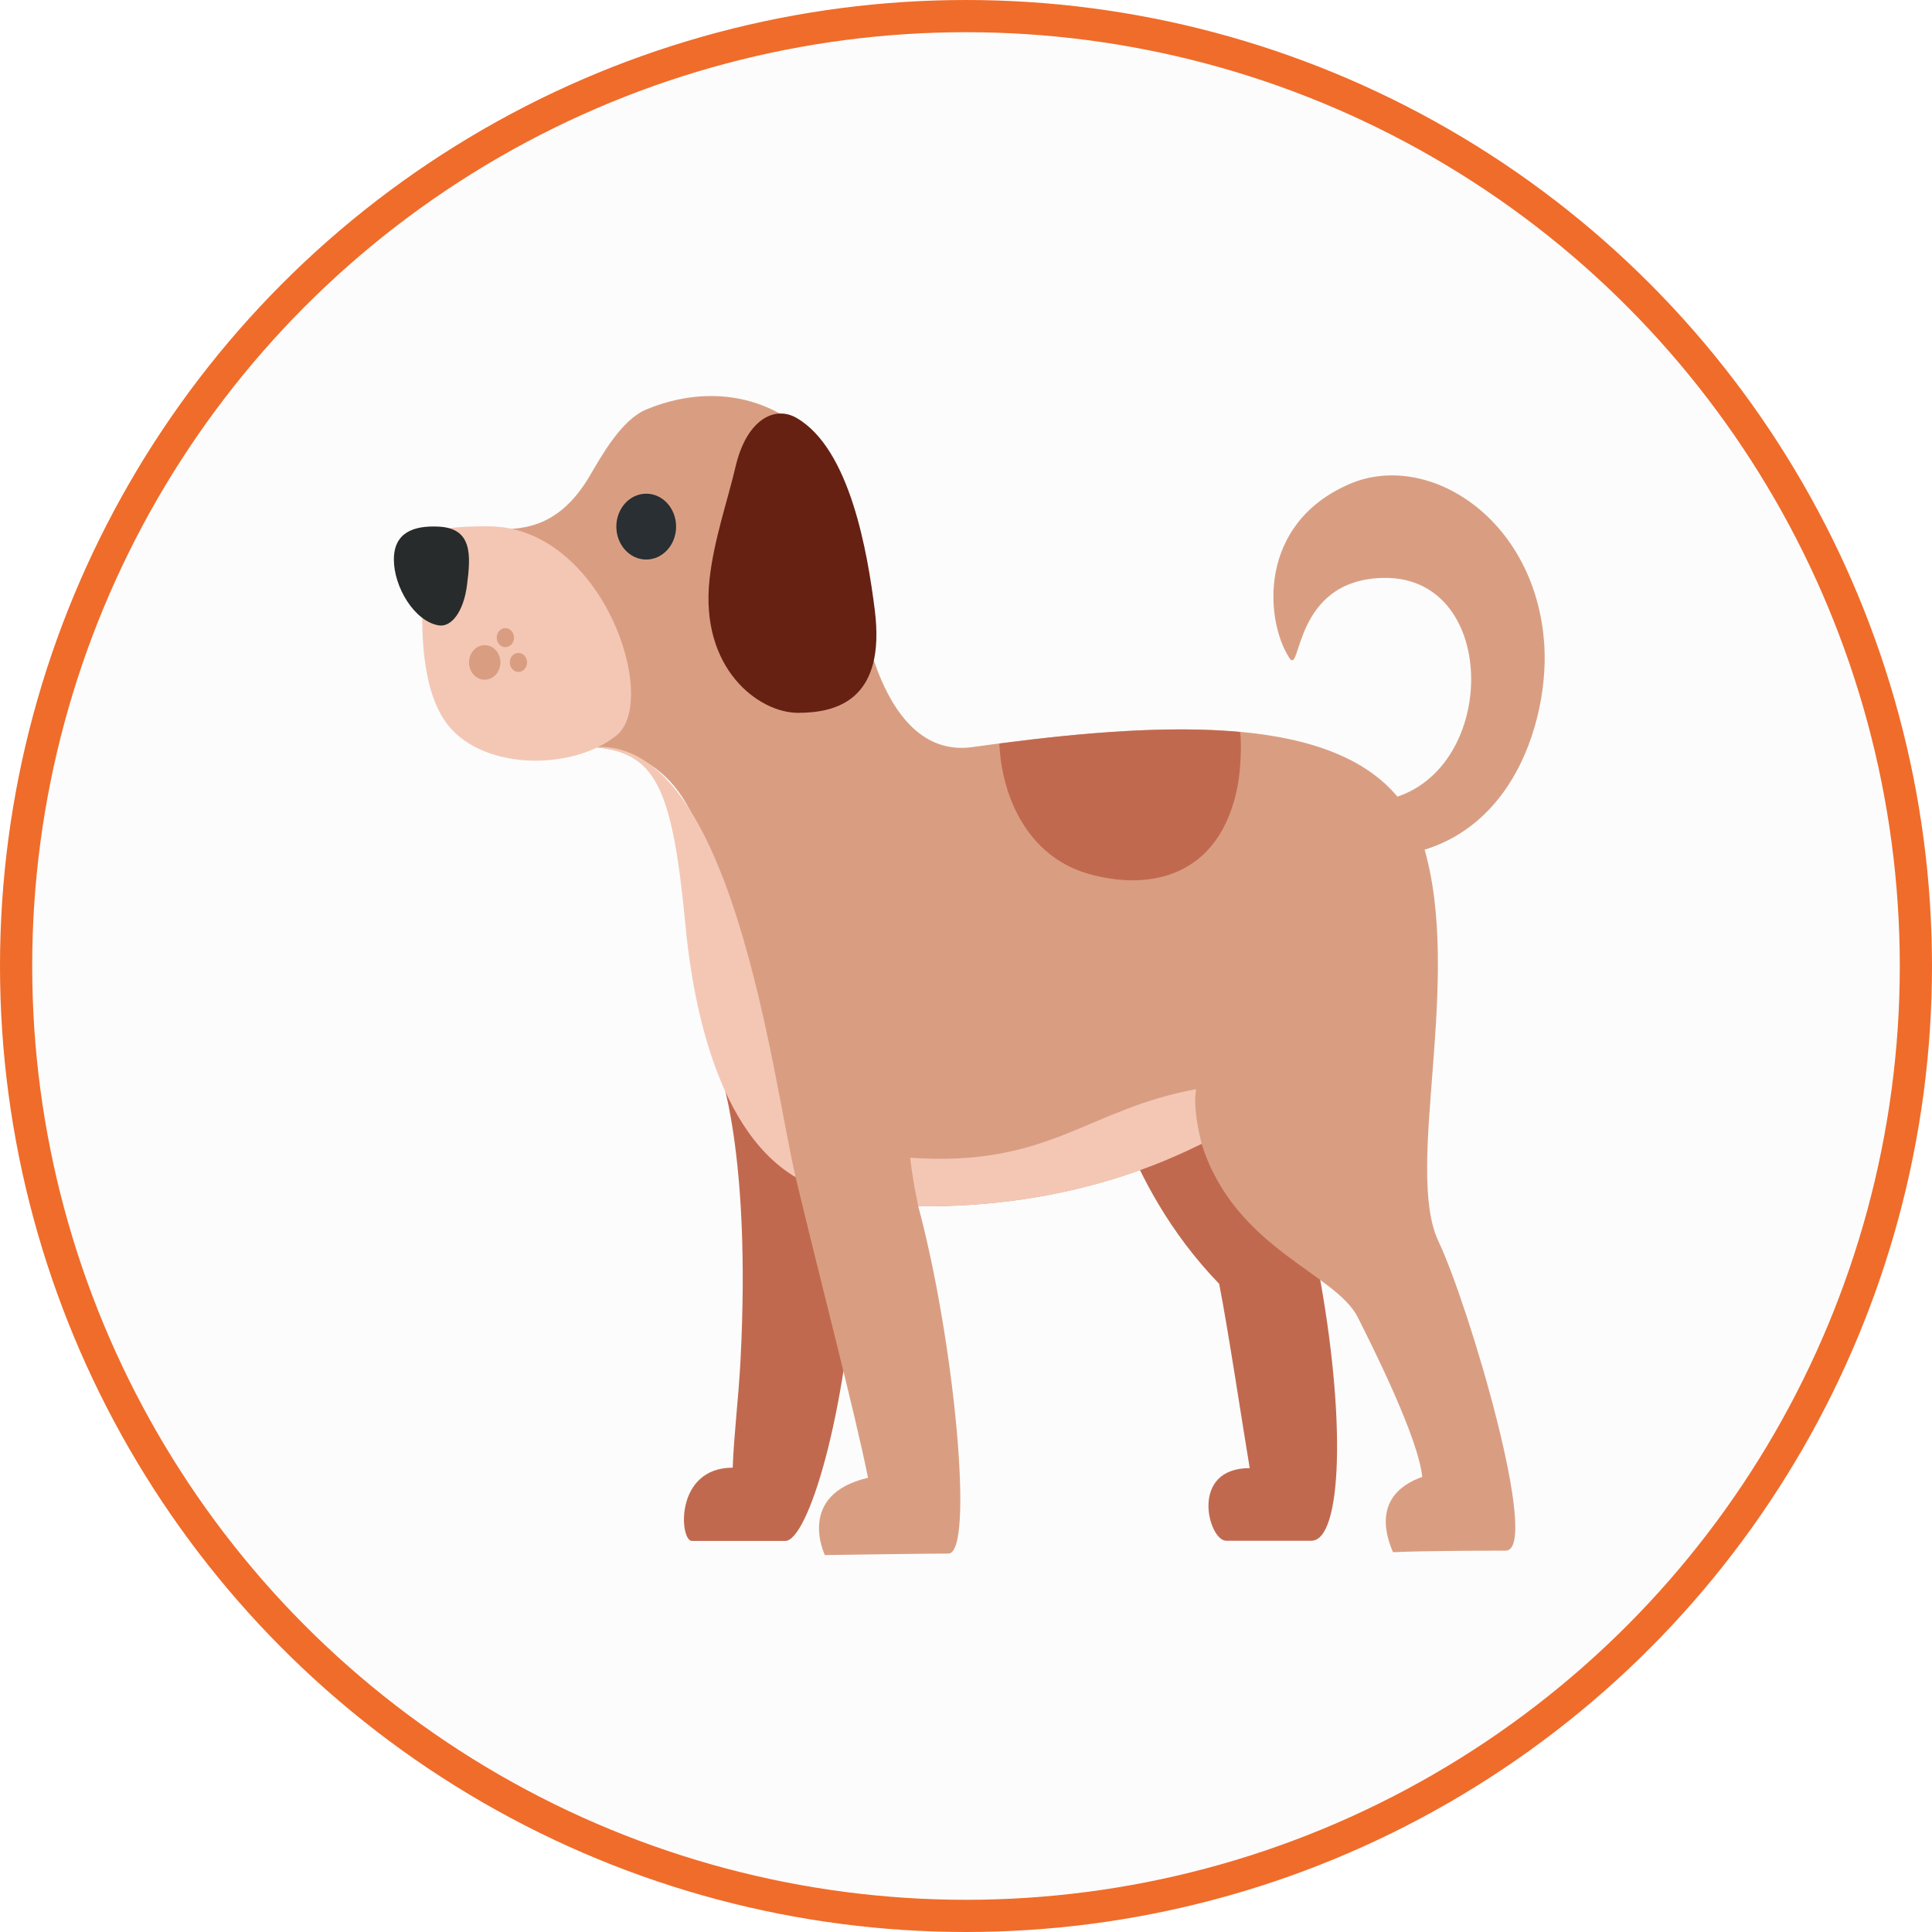 <svg width="60" height="60" viewBox="0 0 60 60" fill="none" xmlns="http://www.w3.org/2000/svg">
<circle cx="30" cy="30" r="29.5" fill="#C4C4C4" fill-opacity="0.05" stroke="#F06C2A"/>
<g clip-path="url(#clip0)">
<path d="M43.034 24.838C46.542 24.121 46.621 17.899 42.983 17.947C40.136 17.984 40.423 21.026 40.038 20.428C39.29 19.266 39.049 16.275 41.9 15.036C44.361 13.966 47.746 16.133 47.963 20.094C48.102 22.631 46.666 27.316 41.51 26.535C34.288 25.444 39.527 25.553 43.034 24.838Z" fill="#D99E82"/>
<path d="M22.321 33.169C22.321 33.169 23.337 35.76 22.997 42.25C22.936 43.414 22.788 44.603 22.755 45.58C20.943 45.58 21.103 47.854 21.487 47.854H24.389C25.072 47.854 26.282 44.066 26.601 38.809C26.92 33.551 22.321 33.169 22.321 33.169ZM34.211 32.804C34.211 32.804 34.786 36.691 37.862 39.87C38.119 41.151 38.631 44.533 38.811 45.594C36.922 45.594 37.529 47.849 38.08 47.849H40.726C41.677 47.849 41.818 44.057 40.932 39.372C40.047 34.688 34.211 32.804 34.211 32.804Z" fill="#C1694F"/>
<path d="M44.202 26.248C42.949 22.114 36.988 22.251 30.205 23.201C27.15 23.63 26.565 18.295 26.565 17.377C26.565 13.382 23.321 11.367 20.069 12.718C19.29 13.04 18.667 14.183 18.315 14.78C16.338 18.127 13.657 14.797 13.398 17.89C13.085 21.63 15.119 22.885 18.449 23.201C20.341 23.381 21.908 24.408 22.32 28.759C22.474 30.381 22.025 34.978 24.708 36.556C25.488 39.816 26.544 43.844 26.958 45.894C24.706 46.418 25.617 48.294 25.617 48.294C25.617 48.294 28.768 48.247 29.453 48.247C30.267 48.247 29.644 41.663 28.518 37.464C33.282 37.511 36.346 35.99 37.317 35.522C38.345 38.783 41.469 39.525 42.168 40.912C42.601 41.772 44.046 44.64 44.169 45.866C42.567 46.439 43.078 47.774 43.26 48.204C44.343 48.157 46.48 48.157 46.758 48.157C47.868 48.157 45.621 40.55 44.675 38.556C43.593 36.275 45.456 30.382 44.202 26.248Z" fill="#D99E82"/>
<path d="M28.266 35.955C28.31 36.364 28.407 36.937 28.519 37.463C33.283 37.511 36.347 35.99 37.318 35.522C37.103 34.663 37.088 34.123 37.147 33.827C33.753 34.441 32.599 36.257 28.266 35.955ZM18.449 23.201C20.341 23.381 20.874 24.379 21.287 28.73C21.441 30.352 22.026 34.978 24.708 36.556C23.988 33.484 22.749 22.906 18.449 23.201Z" fill="#F4C7B5"/>
<path d="M15.153 16.344C12.36 16.344 13.244 16.923 13.151 18.208C13.058 19.493 13.077 21.487 13.927 22.537C15.054 23.928 17.785 23.932 19.142 22.842C20.499 21.753 18.718 16.344 15.153 16.344Z" fill="#F4C7B5"/>
<path d="M14.503 18.174C14.394 19.013 14.009 19.487 13.624 19.422C12.864 19.293 12.232 18.224 12.232 17.377C12.232 16.53 12.856 16.316 13.624 16.355C14.667 16.407 14.626 17.223 14.503 18.174Z" fill="#272B2B"/>
<path d="M27.167 18.945C27.515 21.716 26.01 22.138 24.784 22.138C23.558 22.138 21.73 20.761 22.036 17.984C22.17 16.765 22.591 15.568 22.845 14.486C23.181 13.05 24.044 12.578 24.739 12.98C26.404 13.943 26.942 17.163 27.167 18.945Z" fill="#662113"/>
<path d="M20.069 17.377C20.582 17.377 20.997 16.919 20.997 16.355C20.997 15.79 20.582 15.332 20.069 15.332C19.557 15.332 19.141 15.79 19.141 16.355C19.141 16.919 19.557 17.377 20.069 17.377Z" fill="#292F33"/>
<path d="M31.035 23.091C31.108 24.779 31.941 26.593 33.768 27.127C35.669 27.684 37.888 27.267 38.438 24.4C38.529 23.927 38.568 23.052 38.511 22.732C36.36 22.535 33.781 22.732 31.035 23.091Z" fill="#C1694F"/>
<path d="M15.053 21.11C15.322 21.11 15.541 20.869 15.541 20.572C15.541 20.275 15.322 20.035 15.053 20.035C14.783 20.035 14.565 20.275 14.565 20.572C14.565 20.869 14.783 21.11 15.053 21.11Z" fill="#D99E82"/>
<path d="M15.695 20.099C15.843 20.099 15.964 19.966 15.964 19.802C15.964 19.639 15.843 19.506 15.695 19.506C15.546 19.506 15.426 19.639 15.426 19.802C15.426 19.966 15.546 20.099 15.695 20.099Z" fill="#D99E82"/>
<path d="M16.1 20.869C16.249 20.869 16.369 20.736 16.369 20.573C16.369 20.409 16.249 20.276 16.1 20.276C15.951 20.276 15.831 20.409 15.831 20.573C15.831 20.736 15.951 20.869 16.1 20.869Z" fill="#D99E82"/>
</g>
<defs>
<clipPath id="clip0">
<rect width="36" height="39.666" fill="white" transform="translate(12 9)"/>
</clipPath>
</defs>
</svg>
